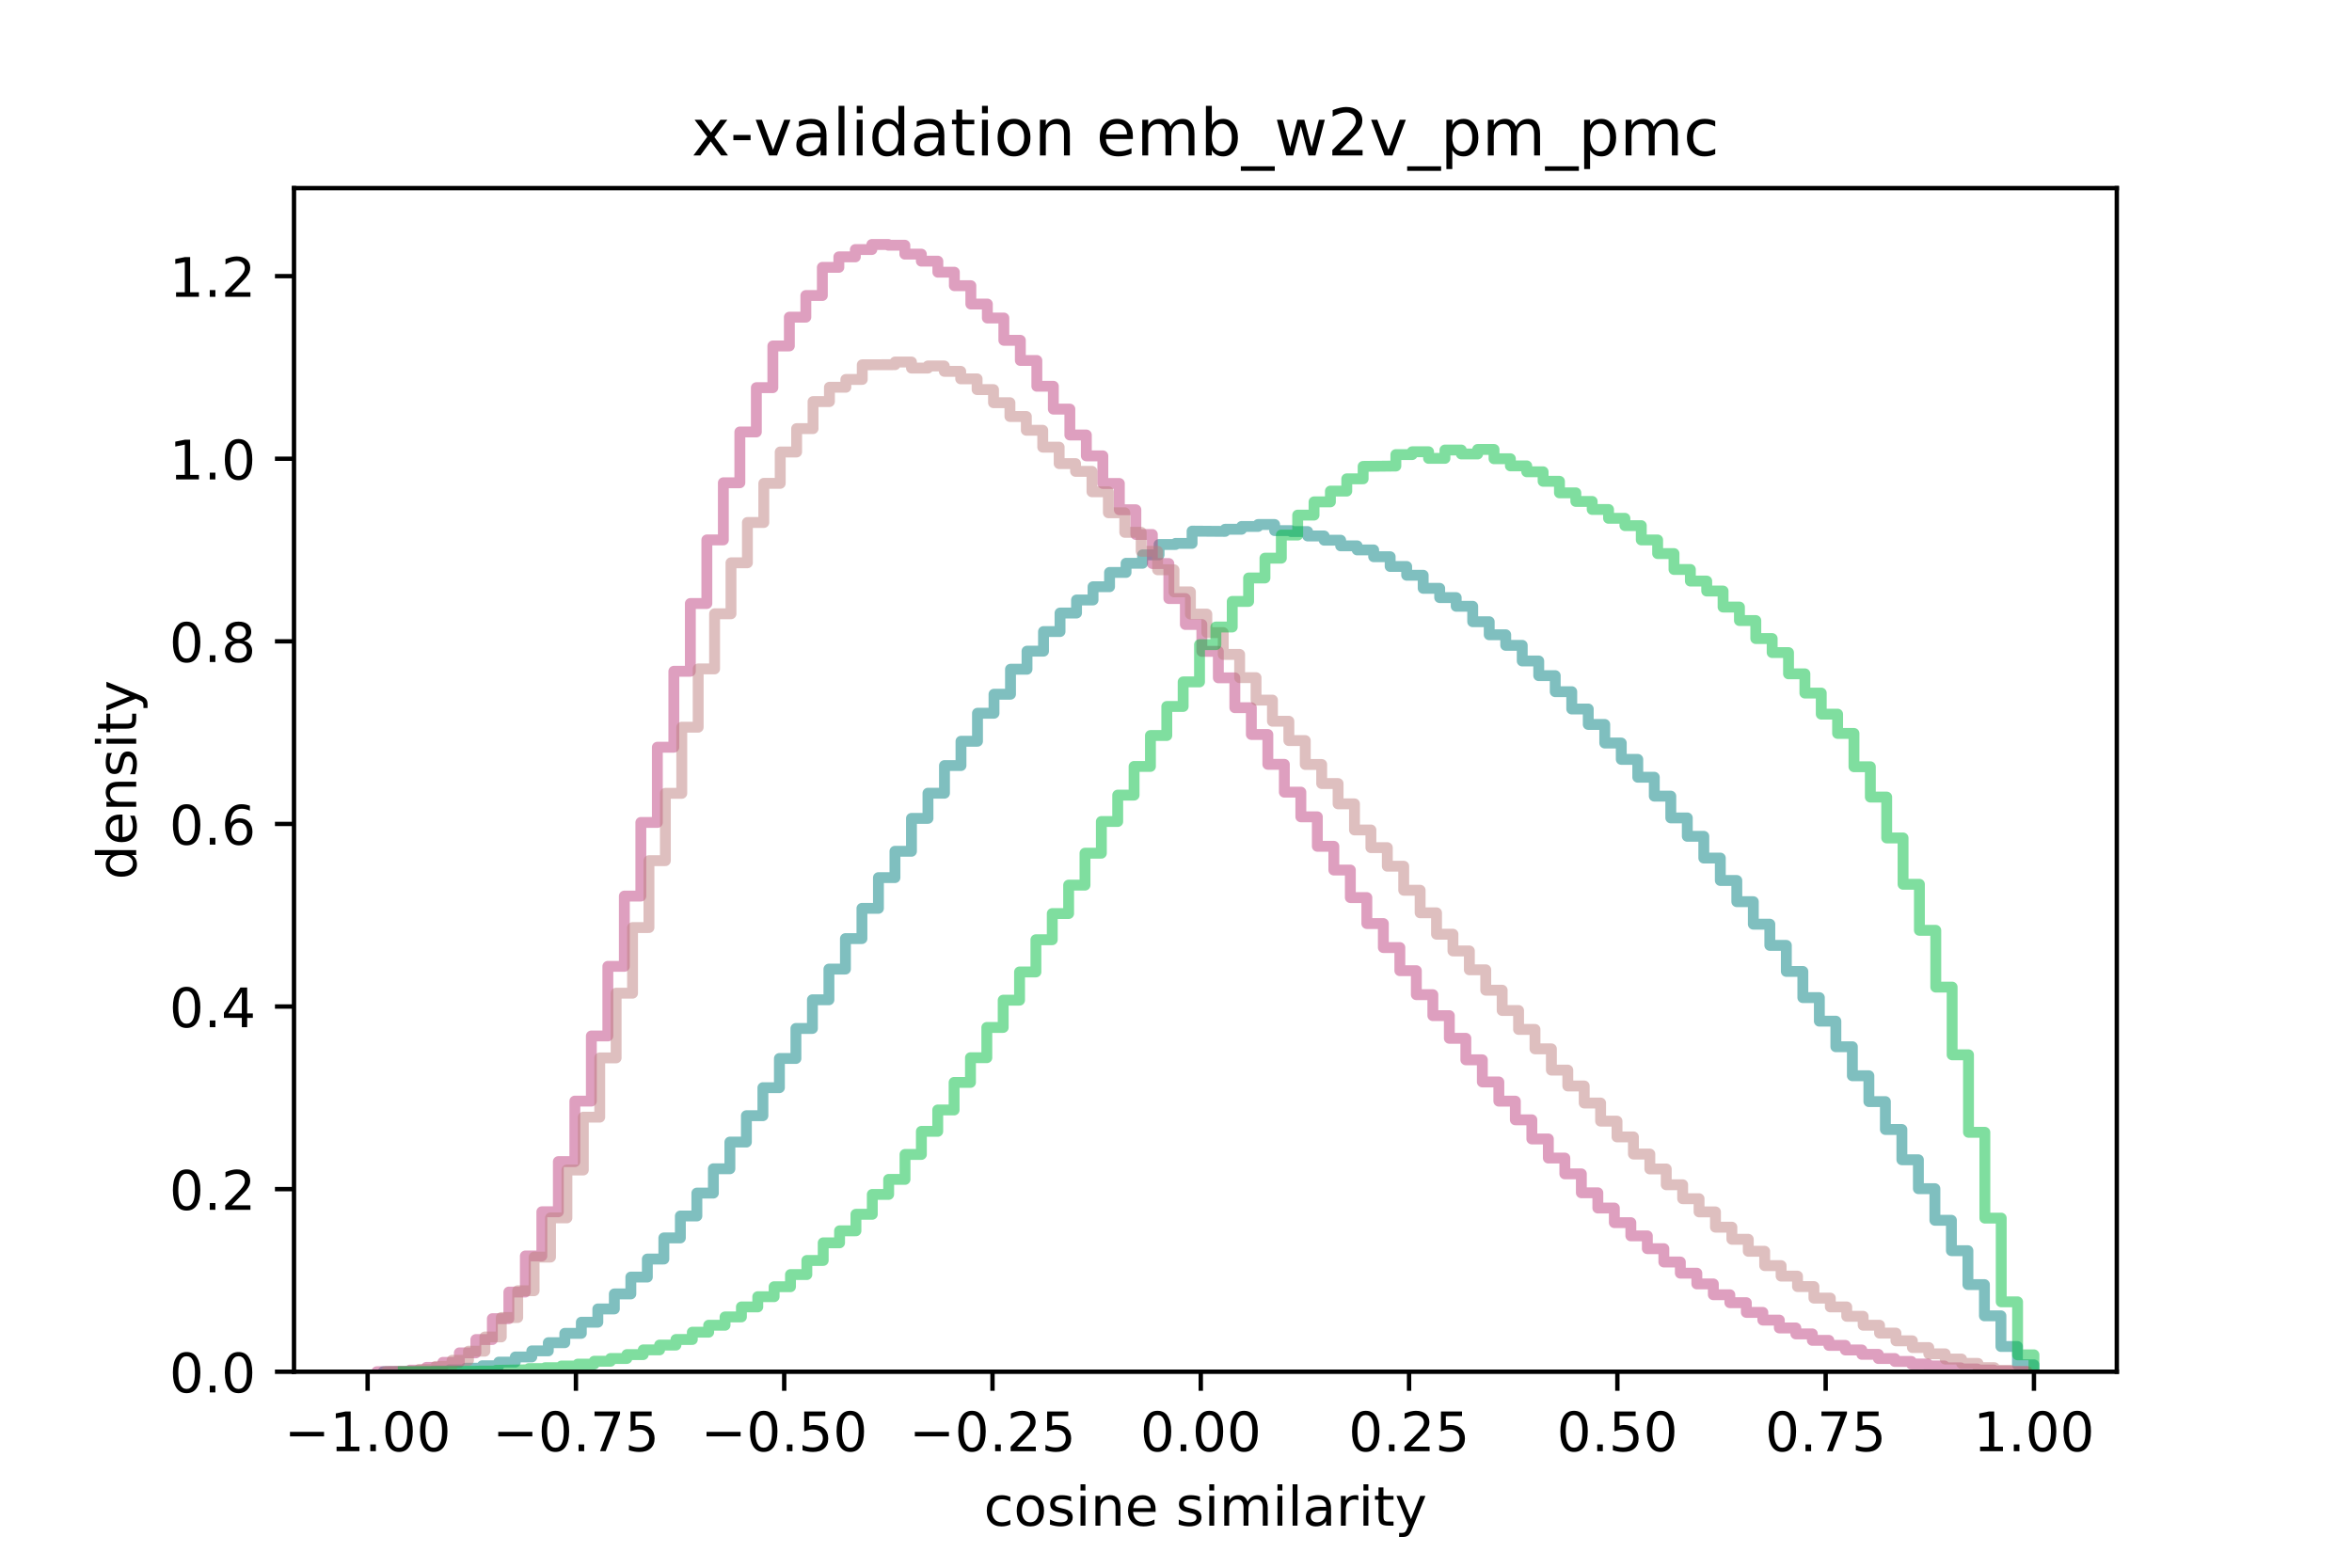 <?xml version="1.0" encoding="utf-8" standalone="no"?>
<!DOCTYPE svg PUBLIC "-//W3C//DTD SVG 1.1//EN"
  "http://www.w3.org/Graphics/SVG/1.1/DTD/svg11.dtd">
<!-- Created with matplotlib (https://matplotlib.org/) -->
<svg height="288pt" version="1.1" viewBox="0 0 432 288" width="432pt" xmlns="http://www.w3.org/2000/svg" xmlns:xlink="http://www.w3.org/1999/xlink">
 <defs>
  <style type="text/css">
*{stroke-linecap:butt;stroke-linejoin:round;}
  </style>
 </defs>
 <g id="figure_1">
  <g id="patch_1">
   <path d="M 0 288 
L 432 288 
L 432 0 
L 0 0 
z
" style="fill:#ffffff;"/>
  </g>
  <g id="axes_1">
   <g id="patch_2">
    <path d="M 54 252 
L 388.8 252 
L 388.8 34.56 
L 54 34.56 
z
" style="fill:#ffffff;"/>
   </g>
   <g id="patch_3">
    <path clip-path="url(#pef210418d8)" d="M 70.391 252 
L 70.391 251.997 
L 79.487 251.946 
L 79.487 251.856 
L 82.519 251.856 
L 82.519 251.659 
L 85.55 251.659 
L 85.55 251.354 
L 88.582 251.354 
L 88.582 250.9 
L 91.614 250.9 
L 91.614 250.233 
L 94.646 250.233 
L 94.646 249.287 
L 97.678 249.287 
L 97.678 248.17 
L 100.71 248.17 
L 100.71 246.667 
L 103.742 246.667 
L 103.742 244.948 
L 106.774 244.948 
L 106.774 242.904 
L 109.806 242.904 
L 109.806 240.466 
L 112.838 240.466 
L 112.838 237.706 
L 115.87 237.706 
L 115.87 234.611 
L 118.901 234.611 
L 118.901 231.298 
L 121.933 231.298 
L 121.933 227.419 
L 124.965 227.419 
L 124.965 223.39 
L 127.997 223.39 
L 127.997 219.182 
L 131.029 219.182 
L 131.029 214.716 
L 134.061 214.716 
L 134.061 209.809 
L 137.093 209.809 
L 137.093 204.966 
L 140.125 204.966 
L 140.125 199.818 
L 143.157 199.818 
L 143.157 194.454 
L 146.189 194.454 
L 146.189 188.937 
L 149.221 188.937 
L 149.221 183.671 
L 152.252 183.671 
L 152.252 178.03 
L 155.284 178.03 
L 155.284 172.429 
L 158.316 172.429 
L 158.316 166.872 
L 161.348 166.872 
L 161.348 161.229 
L 164.38 161.229 
L 164.38 156.389 
L 167.412 156.389 
L 167.412 150.347 
L 170.444 150.347 
L 170.444 145.72 
L 173.476 145.72 
L 173.476 140.641 
L 176.508 140.641 
L 176.508 136.175 
L 179.54 136.175 
L 179.54 131.03 
L 182.572 131.03 
L 182.572 127.535 
L 185.603 127.535 
L 185.603 122.943 
L 188.635 122.943 
L 188.635 119.625 
L 191.667 119.625 
L 191.667 116.024 
L 194.699 116.024 
L 194.699 112.622 
L 197.731 112.622 
L 197.731 110.222 
L 200.763 110.222 
L 200.763 107.788 
L 203.795 107.788 
L 203.795 105.161 
L 206.827 105.161 
L 206.827 103.478 
L 209.859 103.478 
L 209.859 101.929 
L 212.891 101.929 
L 212.891 100.027 
L 215.923 100.027 
L 215.923 99.825 
L 218.954 99.825 
L 218.954 97.574 
L 225.018 97.62 
L 225.018 97.231 
L 228.05 97.231 
L 228.05 96.714 
L 231.082 96.714 
L 231.082 96.355 
L 234.114 96.355 
L 234.114 97.476 
L 237.146 97.476 
L 237.146 97.651 
L 240.178 97.651 
L 240.178 98.463 
L 243.21 98.463 
L 243.21 99.238 
L 246.242 99.238 
L 246.242 100.278 
L 249.274 100.278 
L 249.274 101.025 
L 252.305 101.025 
L 252.305 102.276 
L 255.337 102.276 
L 255.337 104.066 
L 258.369 104.066 
L 258.369 105.678 
L 261.401 105.678 
L 261.401 108.081 
L 264.433 108.081 
L 264.433 109.786 
L 267.465 109.786 
L 267.465 111.379 
L 270.497 111.379 
L 270.497 114.217 
L 273.529 114.217 
L 273.529 116.612 
L 276.561 116.612 
L 276.561 118.557 
L 279.593 118.557 
L 279.593 121.428 
L 282.625 121.428 
L 282.625 124.124 
L 285.656 124.124 
L 285.656 127.07 
L 288.688 127.07 
L 288.688 130.251 
L 291.72 130.251 
L 291.72 133.089 
L 294.752 133.089 
L 294.752 136.503 
L 297.784 136.503 
L 297.784 139.504 
L 300.816 139.504 
L 300.816 142.784 
L 303.848 142.784 
L 303.848 146.257 
L 306.88 146.257 
L 306.88 150.26 
L 309.912 150.26 
L 309.912 153.639 
L 312.944 153.639 
L 312.944 157.634 
L 315.976 157.634 
L 315.976 161.754 
L 319.007 161.754 
L 319.007 165.649 
L 322.039 165.649 
L 322.039 169.782 
L 325.071 169.782 
L 325.071 173.678 
L 328.103 173.678 
L 328.103 178.462 
L 331.135 178.462 
L 331.135 183.273 
L 334.167 183.273 
L 334.167 187.599 
L 337.199 187.599 
L 337.199 192.296 
L 340.231 192.296 
L 340.231 197.628 
L 343.263 197.628 
L 343.263 202.375 
L 346.295 202.375 
L 346.295 207.499 
L 349.327 207.499 
L 349.327 213.061 
L 352.358 213.061 
L 352.358 218.373 
L 355.39 218.373 
L 355.39 224.178 
L 358.422 224.178 
L 358.422 229.763 
L 361.454 229.763 
L 361.454 235.993 
L 364.486 235.993 
L 364.486 241.732 
L 367.518 241.732 
L 367.518 247.363 
L 370.55 247.363 
L 370.55 250.727 
L 373.582 250.727 
L 373.582 252 
L 373.582 252 
" style="fill:none;opacity:0.5;stroke:#008080;stroke-linejoin:miter;stroke-width:2;"/>
   </g>
   <g id="patch_4">
    <path clip-path="url(#pef210418d8)" d="M 69.218 252 
L 69.218 251.994 
L 75.279 251.925 
L 75.279 251.707 
L 78.31 251.707 
L 78.31 251.206 
L 81.341 251.206 
L 81.341 250.28 
L 84.371 250.28 
L 84.371 248.537 
L 87.402 248.537 
L 87.402 246.09 
L 90.432 246.09 
L 90.432 242.252 
L 93.463 242.252 
L 93.463 237.363 
L 96.493 237.363 
L 96.493 230.731 
L 99.524 230.731 
L 99.524 222.615 
L 102.555 222.615 
L 102.555 213.398 
L 105.585 213.398 
L 105.585 202.284 
L 108.616 202.284 
L 108.616 190.316 
L 111.646 190.316 
L 111.646 177.53 
L 114.677 177.53 
L 114.677 164.618 
L 117.708 164.618 
L 117.708 151.092 
L 120.738 151.092 
L 120.738 137.274 
L 123.769 137.274 
L 123.769 123.32 
L 126.799 123.32 
L 126.799 110.87 
L 129.83 110.87 
L 129.83 99.188 
L 132.86 99.188 
L 132.86 88.69 
L 135.891 88.69 
L 135.891 79.355 
L 138.922 79.355 
L 138.922 71.218 
L 141.952 71.218 
L 141.952 63.554 
L 144.983 63.554 
L 144.983 58.267 
L 148.013 58.267 
L 148.013 54.29 
L 151.044 54.29 
L 151.044 49.116 
L 154.075 49.116 
L 154.075 47.188 
L 157.105 47.188 
L 157.105 45.842 
L 160.136 45.842 
L 160.136 44.914 
L 163.166 44.914 
L 163.166 45.051 
L 166.197 45.051 
L 166.197 46.687 
L 169.227 46.687 
L 169.227 47.976 
L 172.258 47.976 
L 172.258 50.003 
L 175.289 50.003 
L 175.289 52.485 
L 178.319 52.485 
L 178.319 55.853 
L 181.35 55.853 
L 181.35 58.422 
L 184.38 58.422 
L 184.38 62.518 
L 187.411 62.518 
L 187.411 66.22 
L 190.442 66.22 
L 190.442 70.959 
L 193.472 70.959 
L 193.472 75.158 
L 196.503 75.158 
L 196.503 79.913 
L 199.533 79.913 
L 199.533 83.747 
L 202.564 83.747 
L 202.564 88.819 
L 205.594 88.819 
L 205.594 93.647 
L 208.625 93.647 
L 208.625 98.19 
L 211.656 98.19 
L 211.656 103.528 
L 214.686 103.528 
L 214.686 109.958 
L 217.717 109.958 
L 217.717 114.721 
L 220.747 114.721 
L 220.747 119.659 
L 223.778 119.659 
L 223.778 124.523 
L 226.809 124.523 
L 226.809 130.011 
L 229.839 130.011 
L 229.839 134.932 
L 232.87 134.932 
L 232.87 140.414 
L 235.9 140.414 
L 235.9 145.526 
L 238.931 145.526 
L 238.931 150.06 
L 241.961 150.06 
L 241.961 155.472 
L 244.992 155.472 
L 244.992 159.833 
L 248.023 159.833 
L 248.023 164.896 
L 251.053 164.896 
L 251.053 169.664 
L 254.084 169.664 
L 254.084 174.077 
L 257.114 174.077 
L 257.114 178.323 
L 260.145 178.323 
L 260.145 182.732 
L 263.176 182.732 
L 263.176 186.584 
L 266.206 186.584 
L 266.206 190.748 
L 269.237 190.748 
L 269.237 194.701 
L 272.267 194.701 
L 272.267 198.765 
L 275.298 198.765 
L 275.298 202.292 
L 278.328 202.292 
L 278.328 205.721 
L 281.359 205.721 
L 281.359 209.236 
L 284.39 209.236 
L 284.39 212.747 
L 287.42 212.747 
L 287.42 215.651 
L 290.451 215.651 
L 290.451 219.126 
L 293.481 219.126 
L 293.481 221.927 
L 296.512 221.927 
L 296.512 224.612 
L 299.543 224.612 
L 299.543 227.041 
L 302.573 227.041 
L 302.573 229.395 
L 305.604 229.395 
L 305.604 231.843 
L 308.634 231.843 
L 308.634 233.895 
L 311.665 233.895 
L 311.665 235.867 
L 314.695 235.867 
L 314.695 237.857 
L 317.726 237.857 
L 317.726 239.316 
L 320.757 239.316 
L 320.757 241.099 
L 323.787 241.099 
L 323.787 242.517 
L 326.818 242.517 
L 326.818 243.958 
L 329.848 243.958 
L 329.848 245.051 
L 332.879 245.051 
L 332.879 246.236 
L 335.91 246.236 
L 335.91 247.159 
L 338.94 247.159 
L 338.94 248.004 
L 341.971 248.004 
L 341.971 248.806 
L 345.001 248.806 
L 345.001 249.576 
L 348.032 249.576 
L 348.032 250.114 
L 351.062 250.114 
L 351.062 250.581 
L 354.093 250.581 
L 354.093 250.938 
L 357.124 250.938 
L 357.124 251.288 
L 360.154 251.288 
L 360.154 251.496 
L 363.185 251.496 
L 363.185 251.688 
L 366.215 251.688 
L 366.215 251.867 
L 369.246 251.867 
L 369.246 251.985 
L 372.277 251.985 
L 372.277 252 
" style="fill:none;opacity:0.5;stroke:#bf4080;stroke-linejoin:miter;stroke-width:2;"/>
   </g>
   <g id="patch_5">
    <path clip-path="url(#pef210418d8)" d="M 70.976 252 
L 70.976 251.977 
L 77.004 251.907 
L 77.004 251.578 
L 80.017 251.578 
L 80.017 251.021 
L 83.031 251.021 
L 83.031 249.903 
L 86.045 249.903 
L 86.045 248.225 
L 89.058 248.225 
L 89.058 245.614 
L 92.072 245.614 
L 92.072 242.046 
L 95.086 242.046 
L 95.086 237.121 
L 98.1 237.121 
L 98.1 230.939 
L 101.113 230.939 
L 101.113 223.738 
L 104.127 223.738 
L 104.127 214.943 
L 107.141 214.943 
L 107.141 205.235 
L 110.154 205.235 
L 110.154 194.347 
L 113.168 194.347 
L 113.168 182.459 
L 116.182 182.459 
L 116.182 170.404 
L 119.196 170.404 
L 119.196 158.112 
L 122.209 158.112 
L 122.209 145.741 
L 125.223 145.741 
L 125.223 133.594 
L 128.237 133.594 
L 128.237 122.886 
L 131.25 122.886 
L 131.25 112.756 
L 134.264 112.756 
L 134.264 103.393 
L 137.278 103.393 
L 137.278 95.988 
L 140.291 95.988 
L 140.291 88.798 
L 143.305 88.798 
L 143.305 83.034 
L 146.319 83.034 
L 146.319 78.742 
L 149.333 78.742 
L 149.333 73.776 
L 152.346 73.776 
L 152.346 71.142 
L 155.36 71.142 
L 155.36 69.707 
L 158.374 69.707 
L 158.374 67.014 
L 164.401 66.996 
L 164.401 66.505 
L 167.415 66.505 
L 167.415 67.622 
L 170.428 67.622 
L 170.428 67.232 
L 173.442 67.232 
L 173.442 68.219 
L 176.456 68.219 
L 176.456 69.599 
L 179.47 69.599 
L 179.47 71.575 
L 182.483 71.575 
L 182.483 73.981 
L 185.497 73.981 
L 185.497 76.515 
L 188.511 76.515 
L 188.511 79.046 
L 191.524 79.046 
L 191.524 82.147 
L 194.538 82.147 
L 194.538 85.166 
L 197.552 85.166 
L 197.552 86.596 
L 200.566 86.596 
L 200.566 90.346 
L 203.579 90.346 
L 203.579 94.196 
L 206.593 94.196 
L 206.593 97.794 
L 209.607 97.794 
L 209.607 101.28 
L 212.62 101.28 
L 212.62 104.67 
L 215.634 104.67 
L 215.634 108.733 
L 218.648 108.733 
L 218.648 112.815 
L 221.661 112.815 
L 221.661 116.214 
L 224.675 116.214 
L 224.675 120.22 
L 227.689 120.22 
L 227.689 124.492 
L 230.703 124.492 
L 230.703 128.614 
L 233.716 128.614 
L 233.716 132.5 
L 236.73 132.5 
L 236.73 136.052 
L 239.744 136.052 
L 239.744 140.443 
L 242.757 140.443 
L 242.757 143.944 
L 245.771 143.944 
L 245.771 147.677 
L 248.785 147.677 
L 248.785 152.474 
L 251.799 152.474 
L 251.799 155.723 
L 254.812 155.723 
L 254.812 159.134 
L 257.826 159.134 
L 257.826 163.547 
L 260.84 163.547 
L 260.84 167.693 
L 263.853 167.693 
L 263.853 171.624 
L 266.867 171.624 
L 266.867 174.699 
L 269.881 174.699 
L 269.881 178.161 
L 272.894 178.161 
L 272.894 181.912 
L 275.908 181.912 
L 275.908 185.639 
L 278.922 185.639 
L 278.922 189.114 
L 281.936 189.114 
L 281.936 192.684 
L 284.949 192.684 
L 284.949 196.589 
L 287.963 196.589 
L 287.963 199.504 
L 290.977 199.504 
L 290.977 202.635 
L 293.99 202.635 
L 293.99 205.965 
L 297.004 205.965 
L 297.004 208.861 
L 300.018 208.861 
L 300.018 212.012 
L 303.031 212.012 
L 303.031 214.75 
L 306.045 214.75 
L 306.045 217.652 
L 309.059 217.652 
L 309.059 220.214 
L 312.073 220.214 
L 312.073 222.636 
L 315.086 222.636 
L 315.086 225.443 
L 318.1 225.443 
L 318.1 227.669 
L 321.114 227.669 
L 321.114 229.872 
L 324.127 229.872 
L 324.127 232.507 
L 327.141 232.507 
L 327.141 234.435 
L 330.155 234.435 
L 330.155 236.355 
L 333.169 236.355 
L 333.169 238.476 
L 336.182 238.476 
L 336.182 240.096 
L 339.196 240.096 
L 339.196 241.816 
L 342.21 241.816 
L 342.21 243.456 
L 345.223 243.456 
L 345.223 244.905 
L 348.237 244.905 
L 348.237 246.322 
L 351.251 246.322 
L 351.251 247.558 
L 354.264 247.558 
L 354.264 248.71 
L 357.278 248.71 
L 357.278 249.674 
L 360.292 249.674 
L 360.292 250.471 
L 363.306 250.471 
L 363.306 251.254 
L 366.319 251.254 
L 366.319 251.744 
L 369.333 251.744 
L 369.333 251.936 
L 372.347 251.936 
L 372.347 252 
" style="fill:none;opacity:0.5;stroke:#bf8080;stroke-linejoin:miter;stroke-width:2;"/>
   </g>
   <g id="patch_6">
    <path clip-path="url(#pef210418d8)" d="M 73.069 252 
L 73.069 252 
L 88.095 251.906 
L 88.095 251.887 
L 91.1 251.887 
L 91.1 251.748 
L 97.11 251.64 
L 97.11 251.424 
L 100.115 251.424 
L 100.115 251.265 
L 103.12 251.265 
L 103.12 250.951 
L 106.125 250.951 
L 106.125 250.603 
L 109.131 250.603 
L 109.131 250.075 
L 112.136 250.075 
L 112.136 249.567 
L 115.141 249.567 
L 115.141 248.853 
L 118.146 248.853 
L 118.146 247.985 
L 121.151 247.985 
L 121.151 247.102 
L 124.156 247.102 
L 124.156 246.079 
L 127.161 246.079 
L 127.161 244.738 
L 130.166 244.738 
L 130.166 243.459 
L 133.172 243.459 
L 133.172 241.931 
L 136.177 241.931 
L 136.177 240.094 
L 139.182 240.094 
L 139.182 238.217 
L 142.187 238.217 
L 142.187 236.385 
L 145.192 236.385 
L 145.192 234.152 
L 148.197 234.152 
L 148.197 231.561 
L 151.202 231.561 
L 151.202 228.322 
L 154.207 228.322 
L 154.207 226.115 
L 157.213 226.115 
L 157.213 223.076 
L 160.218 223.076 
L 160.218 219.425 
L 163.223 219.425 
L 163.223 216.665 
L 166.228 216.665 
L 166.228 212.081 
L 169.233 212.081 
L 169.233 207.84 
L 172.238 207.84 
L 172.238 203.912 
L 175.243 203.912 
L 175.243 198.85 
L 178.249 198.85 
L 178.249 194.314 
L 181.254 194.314 
L 181.254 188.753 
L 184.259 188.753 
L 184.259 183.744 
L 187.264 183.744 
L 187.264 178.557 
L 190.269 178.557 
L 190.269 172.636 
L 193.274 172.636 
L 193.274 167.829 
L 196.279 167.829 
L 196.279 162.607 
L 199.284 162.607 
L 199.284 156.742 
L 202.29 156.742 
L 202.29 150.919 
L 205.295 150.919 
L 205.295 146.073 
L 208.3 146.073 
L 208.3 140.801 
L 211.305 140.801 
L 211.305 135.121 
L 214.31 135.121 
L 214.31 129.787 
L 217.315 129.787 
L 217.315 125.271 
L 220.32 125.271 
L 220.32 118.427 
L 223.325 118.427 
L 223.325 115.19 
L 226.331 115.19 
L 226.331 110.486 
L 229.336 110.486 
L 229.336 106.181 
L 232.341 106.181 
L 232.341 102.541 
L 235.346 102.541 
L 235.346 98.297 
L 238.351 98.297 
L 238.351 94.631 
L 241.356 94.631 
L 241.356 92.196 
L 244.361 92.196 
L 244.361 90.219 
L 247.366 90.219 
L 247.366 87.967 
L 250.372 87.967 
L 250.372 85.679 
L 256.382 85.616 
L 256.382 83.513 
L 259.387 83.513 
L 259.387 82.992 
L 262.392 82.992 
L 262.392 84.206 
L 265.397 84.206 
L 265.397 82.675 
L 268.402 82.675 
L 268.402 83.4 
L 271.407 83.4 
L 271.407 82.566 
L 274.413 82.566 
L 274.413 84.276 
L 277.418 84.276 
L 277.418 85.585 
L 280.423 85.585 
L 280.423 86.669 
L 283.428 86.669 
L 283.428 88.419 
L 286.433 88.419 
L 286.433 90.539 
L 289.438 90.539 
L 289.438 92.117 
L 292.443 92.117 
L 292.443 93.594 
L 295.448 93.594 
L 295.448 95.221 
L 298.454 95.221 
L 298.454 96.564 
L 301.459 96.564 
L 301.459 99.191 
L 304.464 99.191 
L 304.464 101.697 
L 307.469 101.697 
L 307.469 104.618 
L 310.474 104.618 
L 310.474 106.745 
L 313.479 106.745 
L 313.479 108.578 
L 316.484 108.578 
L 316.484 111.523 
L 319.49 111.523 
L 319.49 114.001 
L 322.495 114.001 
L 322.495 117.309 
L 325.5 117.309 
L 325.5 119.884 
L 328.505 119.884 
L 328.505 123.79 
L 331.51 123.79 
L 331.51 127.323 
L 334.515 127.323 
L 334.515 131.194 
L 337.52 131.194 
L 337.52 134.736 
L 340.525 134.736 
L 340.525 140.859 
L 343.531 140.859 
L 343.531 146.431 
L 346.536 146.431 
L 346.536 153.939 
L 349.541 153.939 
L 349.541 162.45 
L 352.546 162.45 
L 352.546 170.91 
L 355.551 170.91 
L 355.551 181.34 
L 358.556 181.34 
L 358.556 193.778 
L 361.561 193.778 
L 361.561 208.016 
L 364.566 208.016 
L 364.566 223.782 
L 367.572 223.782 
L 367.572 239.16 
L 370.577 239.16 
L 370.577 248.895 
L 373.582 248.895 
L 373.582 252 
L 373.582 252 
" style="fill:none;opacity:0.5;stroke:#00bf40;stroke-linejoin:miter;stroke-width:2;"/>
   </g>
   <g id="matplotlib.axis_1">
    <g id="xtick_1">
     <g id="line2d_1">
      <defs>
       <path d="M 0 0 
L 0 3.5 
" id="ma474cb03d5" style="stroke:#000000;stroke-width:0.8;"/>
      </defs>
      <g>
       <use style="stroke:#000000;stroke-width:0.8;" x="67.523" xlink:href="#ma474cb03d5" y="252"/>
      </g>
     </g>
     <g id="text_1">
      <!-- −1.00 -->
      <defs>
       <path d="M 10.594 35.5 
L 73.188 35.5 
L 73.188 27.203 
L 10.594 27.203 
z
" id="DejaVuSans-8722"/>
       <path d="M 12.406 8.297 
L 28.516 8.297 
L 28.516 63.922 
L 10.984 60.406 
L 10.984 69.391 
L 28.422 72.906 
L 38.281 72.906 
L 38.281 8.297 
L 54.391 8.297 
L 54.391 0 
L 12.406 0 
z
" id="DejaVuSans-49"/>
       <path d="M 10.688 12.406 
L 21 12.406 
L 21 0 
L 10.688 0 
z
" id="DejaVuSans-46"/>
       <path d="M 31.781 66.406 
Q 24.172 66.406 20.328 58.906 
Q 16.5 51.422 16.5 36.375 
Q 16.5 21.391 20.328 13.891 
Q 24.172 6.391 31.781 6.391 
Q 39.453 6.391 43.281 13.891 
Q 47.125 21.391 47.125 36.375 
Q 47.125 51.422 43.281 58.906 
Q 39.453 66.406 31.781 66.406 
z
M 31.781 74.219 
Q 44.047 74.219 50.516 64.516 
Q 56.984 54.828 56.984 36.375 
Q 56.984 17.969 50.516 8.266 
Q 44.047 -1.422 31.781 -1.422 
Q 19.531 -1.422 13.062 8.266 
Q 6.594 17.969 6.594 36.375 
Q 6.594 54.828 13.062 64.516 
Q 19.531 74.219 31.781 74.219 
z
" id="DejaVuSans-48"/>
      </defs>
      <g transform="translate(52.2 266.598)scale(0.1 -0.1)">
       <use xlink:href="#DejaVuSans-8722"/>
       <use x="83.789" xlink:href="#DejaVuSans-49"/>
       <use x="147.412" xlink:href="#DejaVuSans-46"/>
       <use x="179.199" xlink:href="#DejaVuSans-48"/>
       <use x="242.822" xlink:href="#DejaVuSans-48"/>
      </g>
     </g>
    </g>
    <g id="xtick_2">
     <g id="line2d_2">
      <g>
       <use style="stroke:#000000;stroke-width:0.8;" x="105.78" xlink:href="#ma474cb03d5" y="252"/>
      </g>
     </g>
     <g id="text_2">
      <!-- −0.75 -->
      <defs>
       <path d="M 8.203 72.906 
L 55.078 72.906 
L 55.078 68.703 
L 28.609 0 
L 18.312 0 
L 43.219 64.594 
L 8.203 64.594 
z
" id="DejaVuSans-55"/>
       <path d="M 10.797 72.906 
L 49.516 72.906 
L 49.516 64.594 
L 19.828 64.594 
L 19.828 46.734 
Q 21.969 47.469 24.109 47.828 
Q 26.266 48.188 28.422 48.188 
Q 40.625 48.188 47.75 41.5 
Q 54.891 34.812 54.891 23.391 
Q 54.891 11.625 47.562 5.094 
Q 40.234 -1.422 26.906 -1.422 
Q 22.312 -1.422 17.547 -0.641 
Q 12.797 0.141 7.719 1.703 
L 7.719 11.625 
Q 12.109 9.234 16.797 8.062 
Q 21.484 6.891 26.703 6.891 
Q 35.156 6.891 40.078 11.328 
Q 45.016 15.766 45.016 23.391 
Q 45.016 31 40.078 35.438 
Q 35.156 39.891 26.703 39.891 
Q 22.75 39.891 18.812 39.016 
Q 14.891 38.141 10.797 36.281 
z
" id="DejaVuSans-53"/>
      </defs>
      <g transform="translate(90.458 266.598)scale(0.1 -0.1)">
       <use xlink:href="#DejaVuSans-8722"/>
       <use x="83.789" xlink:href="#DejaVuSans-48"/>
       <use x="147.412" xlink:href="#DejaVuSans-46"/>
       <use x="179.199" xlink:href="#DejaVuSans-55"/>
       <use x="242.822" xlink:href="#DejaVuSans-53"/>
      </g>
     </g>
    </g>
    <g id="xtick_3">
     <g id="line2d_3">
      <g>
       <use style="stroke:#000000;stroke-width:0.8;" x="144.038" xlink:href="#ma474cb03d5" y="252"/>
      </g>
     </g>
     <g id="text_3">
      <!-- −0.50 -->
      <g transform="translate(128.715 266.598)scale(0.1 -0.1)">
       <use xlink:href="#DejaVuSans-8722"/>
       <use x="83.789" xlink:href="#DejaVuSans-48"/>
       <use x="147.412" xlink:href="#DejaVuSans-46"/>
       <use x="179.199" xlink:href="#DejaVuSans-53"/>
       <use x="242.822" xlink:href="#DejaVuSans-48"/>
      </g>
     </g>
    </g>
    <g id="xtick_4">
     <g id="line2d_4">
      <g>
       <use style="stroke:#000000;stroke-width:0.8;" x="182.295" xlink:href="#ma474cb03d5" y="252"/>
      </g>
     </g>
     <g id="text_4">
      <!-- −0.25 -->
      <defs>
       <path d="M 19.188 8.297 
L 53.609 8.297 
L 53.609 0 
L 7.328 0 
L 7.328 8.297 
Q 12.938 14.109 22.625 23.891 
Q 32.328 33.688 34.812 36.531 
Q 39.547 41.844 41.422 45.531 
Q 43.312 49.219 43.312 52.781 
Q 43.312 58.594 39.234 62.25 
Q 35.156 65.922 28.609 65.922 
Q 23.969 65.922 18.812 64.312 
Q 13.672 62.703 7.812 59.422 
L 7.812 69.391 
Q 13.766 71.781 18.938 73 
Q 24.125 74.219 28.422 74.219 
Q 39.75 74.219 46.484 68.547 
Q 53.219 62.891 53.219 53.422 
Q 53.219 48.922 51.531 44.891 
Q 49.859 40.875 45.406 35.406 
Q 44.188 33.984 37.641 27.219 
Q 31.109 20.453 19.188 8.297 
z
" id="DejaVuSans-50"/>
      </defs>
      <g transform="translate(166.972 266.598)scale(0.1 -0.1)">
       <use xlink:href="#DejaVuSans-8722"/>
       <use x="83.789" xlink:href="#DejaVuSans-48"/>
       <use x="147.412" xlink:href="#DejaVuSans-46"/>
       <use x="179.199" xlink:href="#DejaVuSans-50"/>
       <use x="242.822" xlink:href="#DejaVuSans-53"/>
      </g>
     </g>
    </g>
    <g id="xtick_5">
     <g id="line2d_5">
      <g>
       <use style="stroke:#000000;stroke-width:0.8;" x="220.552" xlink:href="#ma474cb03d5" y="252"/>
      </g>
     </g>
     <g id="text_5">
      <!-- 0.00 -->
      <g transform="translate(209.42 266.598)scale(0.1 -0.1)">
       <use xlink:href="#DejaVuSans-48"/>
       <use x="63.623" xlink:href="#DejaVuSans-46"/>
       <use x="95.41" xlink:href="#DejaVuSans-48"/>
       <use x="159.033" xlink:href="#DejaVuSans-48"/>
      </g>
     </g>
    </g>
    <g id="xtick_6">
     <g id="line2d_6">
      <g>
       <use style="stroke:#000000;stroke-width:0.8;" x="258.81" xlink:href="#ma474cb03d5" y="252"/>
      </g>
     </g>
     <g id="text_6">
      <!-- 0.25 -->
      <g transform="translate(247.677 266.598)scale(0.1 -0.1)">
       <use xlink:href="#DejaVuSans-48"/>
       <use x="63.623" xlink:href="#DejaVuSans-46"/>
       <use x="95.41" xlink:href="#DejaVuSans-50"/>
       <use x="159.033" xlink:href="#DejaVuSans-53"/>
      </g>
     </g>
    </g>
    <g id="xtick_7">
     <g id="line2d_7">
      <g>
       <use style="stroke:#000000;stroke-width:0.8;" x="297.067" xlink:href="#ma474cb03d5" y="252"/>
      </g>
     </g>
     <g id="text_7">
      <!-- 0.50 -->
      <g transform="translate(285.934 266.598)scale(0.1 -0.1)">
       <use xlink:href="#DejaVuSans-48"/>
       <use x="63.623" xlink:href="#DejaVuSans-46"/>
       <use x="95.41" xlink:href="#DejaVuSans-53"/>
       <use x="159.033" xlink:href="#DejaVuSans-48"/>
      </g>
     </g>
    </g>
    <g id="xtick_8">
     <g id="line2d_8">
      <g>
       <use style="stroke:#000000;stroke-width:0.8;" x="335.324" xlink:href="#ma474cb03d5" y="252"/>
      </g>
     </g>
     <g id="text_8">
      <!-- 0.75 -->
      <g transform="translate(324.192 266.598)scale(0.1 -0.1)">
       <use xlink:href="#DejaVuSans-48"/>
       <use x="63.623" xlink:href="#DejaVuSans-46"/>
       <use x="95.41" xlink:href="#DejaVuSans-55"/>
       <use x="159.033" xlink:href="#DejaVuSans-53"/>
      </g>
     </g>
    </g>
    <g id="xtick_9">
     <g id="line2d_9">
      <g>
       <use style="stroke:#000000;stroke-width:0.8;" x="373.582" xlink:href="#ma474cb03d5" y="252"/>
      </g>
     </g>
     <g id="text_9">
      <!-- 1.00 -->
      <g transform="translate(362.449 266.598)scale(0.1 -0.1)">
       <use xlink:href="#DejaVuSans-49"/>
       <use x="63.623" xlink:href="#DejaVuSans-46"/>
       <use x="95.41" xlink:href="#DejaVuSans-48"/>
       <use x="159.033" xlink:href="#DejaVuSans-48"/>
      </g>
     </g>
    </g>
    <g id="text_10">
     <!-- cosine similarity -->
     <defs>
      <path d="M 48.781 52.594 
L 48.781 44.188 
Q 44.969 46.297 41.141 47.344 
Q 37.312 48.391 33.406 48.391 
Q 24.656 48.391 19.812 42.844 
Q 14.984 37.312 14.984 27.297 
Q 14.984 17.281 19.812 11.734 
Q 24.656 6.203 33.406 6.203 
Q 37.312 6.203 41.141 7.25 
Q 44.969 8.297 48.781 10.406 
L 48.781 2.094 
Q 45.016 0.344 40.984 -0.531 
Q 36.969 -1.422 32.422 -1.422 
Q 20.062 -1.422 12.781 6.344 
Q 5.516 14.109 5.516 27.297 
Q 5.516 40.672 12.859 48.328 
Q 20.219 56 33.016 56 
Q 37.156 56 41.109 55.141 
Q 45.062 54.297 48.781 52.594 
z
" id="DejaVuSans-99"/>
      <path d="M 30.609 48.391 
Q 23.391 48.391 19.188 42.75 
Q 14.984 37.109 14.984 27.297 
Q 14.984 17.484 19.156 11.844 
Q 23.344 6.203 30.609 6.203 
Q 37.797 6.203 41.984 11.859 
Q 46.188 17.531 46.188 27.297 
Q 46.188 37.016 41.984 42.703 
Q 37.797 48.391 30.609 48.391 
z
M 30.609 56 
Q 42.328 56 49.016 48.375 
Q 55.719 40.766 55.719 27.297 
Q 55.719 13.875 49.016 6.219 
Q 42.328 -1.422 30.609 -1.422 
Q 18.844 -1.422 12.172 6.219 
Q 5.516 13.875 5.516 27.297 
Q 5.516 40.766 12.172 48.375 
Q 18.844 56 30.609 56 
z
" id="DejaVuSans-111"/>
      <path d="M 44.281 53.078 
L 44.281 44.578 
Q 40.484 46.531 36.375 47.5 
Q 32.281 48.484 27.875 48.484 
Q 21.188 48.484 17.844 46.438 
Q 14.5 44.391 14.5 40.281 
Q 14.5 37.156 16.891 35.375 
Q 19.281 33.594 26.516 31.984 
L 29.594 31.297 
Q 39.156 29.25 43.188 25.516 
Q 47.219 21.781 47.219 15.094 
Q 47.219 7.469 41.188 3.016 
Q 35.156 -1.422 24.609 -1.422 
Q 20.219 -1.422 15.453 -0.562 
Q 10.688 0.297 5.422 2 
L 5.422 11.281 
Q 10.406 8.688 15.234 7.391 
Q 20.062 6.109 24.812 6.109 
Q 31.156 6.109 34.562 8.281 
Q 37.984 10.453 37.984 14.406 
Q 37.984 18.062 35.516 20.016 
Q 33.062 21.969 24.703 23.781 
L 21.578 24.516 
Q 13.234 26.266 9.516 29.906 
Q 5.812 33.547 5.812 39.891 
Q 5.812 47.609 11.281 51.797 
Q 16.75 56 26.812 56 
Q 31.781 56 36.172 55.266 
Q 40.578 54.547 44.281 53.078 
z
" id="DejaVuSans-115"/>
      <path d="M 9.422 54.688 
L 18.406 54.688 
L 18.406 0 
L 9.422 0 
z
M 9.422 75.984 
L 18.406 75.984 
L 18.406 64.594 
L 9.422 64.594 
z
" id="DejaVuSans-105"/>
      <path d="M 54.891 33.016 
L 54.891 0 
L 45.906 0 
L 45.906 32.719 
Q 45.906 40.484 42.875 44.328 
Q 39.844 48.188 33.797 48.188 
Q 26.516 48.188 22.312 43.547 
Q 18.109 38.922 18.109 30.906 
L 18.109 0 
L 9.078 0 
L 9.078 54.688 
L 18.109 54.688 
L 18.109 46.188 
Q 21.344 51.125 25.703 53.562 
Q 30.078 56 35.797 56 
Q 45.219 56 50.047 50.172 
Q 54.891 44.344 54.891 33.016 
z
" id="DejaVuSans-110"/>
      <path d="M 56.203 29.594 
L 56.203 25.203 
L 14.891 25.203 
Q 15.484 15.922 20.484 11.062 
Q 25.484 6.203 34.422 6.203 
Q 39.594 6.203 44.453 7.469 
Q 49.312 8.734 54.109 11.281 
L 54.109 2.781 
Q 49.266 0.734 44.188 -0.344 
Q 39.109 -1.422 33.891 -1.422 
Q 20.797 -1.422 13.156 6.188 
Q 5.516 13.812 5.516 26.812 
Q 5.516 40.234 12.766 48.109 
Q 20.016 56 32.328 56 
Q 43.359 56 49.781 48.891 
Q 56.203 41.797 56.203 29.594 
z
M 47.219 32.234 
Q 47.125 39.594 43.094 43.984 
Q 39.062 48.391 32.422 48.391 
Q 24.906 48.391 20.391 44.141 
Q 15.875 39.891 15.188 32.172 
z
" id="DejaVuSans-101"/>
      <path id="DejaVuSans-32"/>
      <path d="M 52 44.188 
Q 55.375 50.25 60.062 53.125 
Q 64.75 56 71.094 56 
Q 79.641 56 84.281 50.016 
Q 88.922 44.047 88.922 33.016 
L 88.922 0 
L 79.891 0 
L 79.891 32.719 
Q 79.891 40.578 77.094 44.375 
Q 74.312 48.188 68.609 48.188 
Q 61.625 48.188 57.562 43.547 
Q 53.516 38.922 53.516 30.906 
L 53.516 0 
L 44.484 0 
L 44.484 32.719 
Q 44.484 40.625 41.703 44.406 
Q 38.922 48.188 33.109 48.188 
Q 26.219 48.188 22.156 43.531 
Q 18.109 38.875 18.109 30.906 
L 18.109 0 
L 9.078 0 
L 9.078 54.688 
L 18.109 54.688 
L 18.109 46.188 
Q 21.188 51.219 25.484 53.609 
Q 29.781 56 35.688 56 
Q 41.656 56 45.828 52.969 
Q 50 49.953 52 44.188 
z
" id="DejaVuSans-109"/>
      <path d="M 9.422 75.984 
L 18.406 75.984 
L 18.406 0 
L 9.422 0 
z
" id="DejaVuSans-108"/>
      <path d="M 34.281 27.484 
Q 23.391 27.484 19.188 25 
Q 14.984 22.516 14.984 16.5 
Q 14.984 11.719 18.141 8.906 
Q 21.297 6.109 26.703 6.109 
Q 34.188 6.109 38.703 11.406 
Q 43.219 16.703 43.219 25.484 
L 43.219 27.484 
z
M 52.203 31.203 
L 52.203 0 
L 43.219 0 
L 43.219 8.297 
Q 40.141 3.328 35.547 0.953 
Q 30.953 -1.422 24.312 -1.422 
Q 15.922 -1.422 10.953 3.297 
Q 6 8.016 6 15.922 
Q 6 25.141 12.172 29.828 
Q 18.359 34.516 30.609 34.516 
L 43.219 34.516 
L 43.219 35.406 
Q 43.219 41.609 39.141 45 
Q 35.062 48.391 27.688 48.391 
Q 23 48.391 18.547 47.266 
Q 14.109 46.141 10.016 43.891 
L 10.016 52.203 
Q 14.938 54.109 19.578 55.047 
Q 24.219 56 28.609 56 
Q 40.484 56 46.344 49.844 
Q 52.203 43.703 52.203 31.203 
z
" id="DejaVuSans-97"/>
      <path d="M 41.109 46.297 
Q 39.594 47.172 37.812 47.578 
Q 36.031 48 33.891 48 
Q 26.266 48 22.188 43.047 
Q 18.109 38.094 18.109 28.812 
L 18.109 0 
L 9.078 0 
L 9.078 54.688 
L 18.109 54.688 
L 18.109 46.188 
Q 20.953 51.172 25.484 53.578 
Q 30.031 56 36.531 56 
Q 37.453 56 38.578 55.875 
Q 39.703 55.766 41.062 55.516 
z
" id="DejaVuSans-114"/>
      <path d="M 18.312 70.219 
L 18.312 54.688 
L 36.812 54.688 
L 36.812 47.703 
L 18.312 47.703 
L 18.312 18.016 
Q 18.312 11.328 20.141 9.422 
Q 21.969 7.516 27.594 7.516 
L 36.812 7.516 
L 36.812 0 
L 27.594 0 
Q 17.188 0 13.234 3.875 
Q 9.281 7.766 9.281 18.016 
L 9.281 47.703 
L 2.688 47.703 
L 2.688 54.688 
L 9.281 54.688 
L 9.281 70.219 
z
" id="DejaVuSans-116"/>
      <path d="M 32.172 -5.078 
Q 28.375 -14.844 24.75 -17.812 
Q 21.141 -20.797 15.094 -20.797 
L 7.906 -20.797 
L 7.906 -13.281 
L 13.188 -13.281 
Q 16.891 -13.281 18.938 -11.516 
Q 21 -9.766 23.484 -3.219 
L 25.094 0.875 
L 2.984 54.688 
L 12.5 54.688 
L 29.594 11.922 
L 46.688 54.688 
L 56.203 54.688 
z
" id="DejaVuSans-121"/>
     </defs>
     <g transform="translate(180.693 280.277)scale(0.1 -0.1)">
      <use xlink:href="#DejaVuSans-99"/>
      <use x="54.98" xlink:href="#DejaVuSans-111"/>
      <use x="116.162" xlink:href="#DejaVuSans-115"/>
      <use x="168.262" xlink:href="#DejaVuSans-105"/>
      <use x="196.045" xlink:href="#DejaVuSans-110"/>
      <use x="259.424" xlink:href="#DejaVuSans-101"/>
      <use x="320.947" xlink:href="#DejaVuSans-32"/>
      <use x="352.734" xlink:href="#DejaVuSans-115"/>
      <use x="404.834" xlink:href="#DejaVuSans-105"/>
      <use x="432.617" xlink:href="#DejaVuSans-109"/>
      <use x="530.029" xlink:href="#DejaVuSans-105"/>
      <use x="557.812" xlink:href="#DejaVuSans-108"/>
      <use x="585.596" xlink:href="#DejaVuSans-97"/>
      <use x="646.875" xlink:href="#DejaVuSans-114"/>
      <use x="687.988" xlink:href="#DejaVuSans-105"/>
      <use x="715.771" xlink:href="#DejaVuSans-116"/>
      <use x="754.98" xlink:href="#DejaVuSans-121"/>
     </g>
    </g>
   </g>
   <g id="matplotlib.axis_2">
    <g id="ytick_1">
     <g id="line2d_10">
      <defs>
       <path d="M 0 0 
L -3.5 0 
" id="m046d9d2a5b" style="stroke:#000000;stroke-width:0.8;"/>
      </defs>
      <g>
       <use style="stroke:#000000;stroke-width:0.8;" x="54" xlink:href="#m046d9d2a5b" y="252"/>
      </g>
     </g>
     <g id="text_11">
      <!-- 0.0 -->
      <g transform="translate(31.097 255.799)scale(0.1 -0.1)">
       <use xlink:href="#DejaVuSans-48"/>
       <use x="63.623" xlink:href="#DejaVuSans-46"/>
       <use x="95.41" xlink:href="#DejaVuSans-48"/>
      </g>
     </g>
    </g>
    <g id="ytick_2">
     <g id="line2d_11">
      <g>
       <use style="stroke:#000000;stroke-width:0.8;" x="54" xlink:href="#m046d9d2a5b" y="218.455"/>
      </g>
     </g>
     <g id="text_12">
      <!-- 0.2 -->
      <g transform="translate(31.097 222.254)scale(0.1 -0.1)">
       <use xlink:href="#DejaVuSans-48"/>
       <use x="63.623" xlink:href="#DejaVuSans-46"/>
       <use x="95.41" xlink:href="#DejaVuSans-50"/>
      </g>
     </g>
    </g>
    <g id="ytick_3">
     <g id="line2d_12">
      <g>
       <use style="stroke:#000000;stroke-width:0.8;" x="54" xlink:href="#m046d9d2a5b" y="184.91"/>
      </g>
     </g>
     <g id="text_13">
      <!-- 0.4 -->
      <defs>
       <path d="M 37.797 64.312 
L 12.891 25.391 
L 37.797 25.391 
z
M 35.203 72.906 
L 47.609 72.906 
L 47.609 25.391 
L 58.016 25.391 
L 58.016 17.188 
L 47.609 17.188 
L 47.609 0 
L 37.797 0 
L 37.797 17.188 
L 4.891 17.188 
L 4.891 26.703 
z
" id="DejaVuSans-52"/>
      </defs>
      <g transform="translate(31.097 188.709)scale(0.1 -0.1)">
       <use xlink:href="#DejaVuSans-48"/>
       <use x="63.623" xlink:href="#DejaVuSans-46"/>
       <use x="95.41" xlink:href="#DejaVuSans-52"/>
      </g>
     </g>
    </g>
    <g id="ytick_4">
     <g id="line2d_13">
      <g>
       <use style="stroke:#000000;stroke-width:0.8;" x="54" xlink:href="#m046d9d2a5b" y="151.365"/>
      </g>
     </g>
     <g id="text_14">
      <!-- 0.6 -->
      <defs>
       <path d="M 33.016 40.375 
Q 26.375 40.375 22.484 35.828 
Q 18.609 31.297 18.609 23.391 
Q 18.609 15.531 22.484 10.953 
Q 26.375 6.391 33.016 6.391 
Q 39.656 6.391 43.531 10.953 
Q 47.406 15.531 47.406 23.391 
Q 47.406 31.297 43.531 35.828 
Q 39.656 40.375 33.016 40.375 
z
M 52.594 71.297 
L 52.594 62.312 
Q 48.875 64.062 45.094 64.984 
Q 41.312 65.922 37.594 65.922 
Q 27.828 65.922 22.672 59.328 
Q 17.531 52.734 16.797 39.406 
Q 19.672 43.656 24.016 45.922 
Q 28.375 48.188 33.594 48.188 
Q 44.578 48.188 50.953 41.516 
Q 57.328 34.859 57.328 23.391 
Q 57.328 12.156 50.688 5.359 
Q 44.047 -1.422 33.016 -1.422 
Q 20.359 -1.422 13.672 8.266 
Q 6.984 17.969 6.984 36.375 
Q 6.984 53.656 15.188 63.938 
Q 23.391 74.219 37.203 74.219 
Q 40.922 74.219 44.703 73.484 
Q 48.484 72.75 52.594 71.297 
z
" id="DejaVuSans-54"/>
      </defs>
      <g transform="translate(31.097 155.164)scale(0.1 -0.1)">
       <use xlink:href="#DejaVuSans-48"/>
       <use x="63.623" xlink:href="#DejaVuSans-46"/>
       <use x="95.41" xlink:href="#DejaVuSans-54"/>
      </g>
     </g>
    </g>
    <g id="ytick_5">
     <g id="line2d_14">
      <g>
       <use style="stroke:#000000;stroke-width:0.8;" x="54" xlink:href="#m046d9d2a5b" y="117.82"/>
      </g>
     </g>
     <g id="text_15">
      <!-- 0.8 -->
      <defs>
       <path d="M 31.781 34.625 
Q 24.75 34.625 20.719 30.859 
Q 16.703 27.094 16.703 20.516 
Q 16.703 13.922 20.719 10.156 
Q 24.75 6.391 31.781 6.391 
Q 38.812 6.391 42.859 10.172 
Q 46.922 13.969 46.922 20.516 
Q 46.922 27.094 42.891 30.859 
Q 38.875 34.625 31.781 34.625 
z
M 21.922 38.812 
Q 15.578 40.375 12.031 44.719 
Q 8.5 49.078 8.5 55.328 
Q 8.5 64.062 14.719 69.141 
Q 20.953 74.219 31.781 74.219 
Q 42.672 74.219 48.875 69.141 
Q 55.078 64.062 55.078 55.328 
Q 55.078 49.078 51.531 44.719 
Q 48 40.375 41.703 38.812 
Q 48.828 37.156 52.797 32.312 
Q 56.781 27.484 56.781 20.516 
Q 56.781 9.906 50.312 4.234 
Q 43.844 -1.422 31.781 -1.422 
Q 19.734 -1.422 13.25 4.234 
Q 6.781 9.906 6.781 20.516 
Q 6.781 27.484 10.781 32.312 
Q 14.797 37.156 21.922 38.812 
z
M 18.312 54.391 
Q 18.312 48.734 21.844 45.562 
Q 25.391 42.391 31.781 42.391 
Q 38.141 42.391 41.719 45.562 
Q 45.312 48.734 45.312 54.391 
Q 45.312 60.062 41.719 63.234 
Q 38.141 66.406 31.781 66.406 
Q 25.391 66.406 21.844 63.234 
Q 18.312 60.062 18.312 54.391 
z
" id="DejaVuSans-56"/>
      </defs>
      <g transform="translate(31.097 121.619)scale(0.1 -0.1)">
       <use xlink:href="#DejaVuSans-48"/>
       <use x="63.623" xlink:href="#DejaVuSans-46"/>
       <use x="95.41" xlink:href="#DejaVuSans-56"/>
      </g>
     </g>
    </g>
    <g id="ytick_6">
     <g id="line2d_15">
      <g>
       <use style="stroke:#000000;stroke-width:0.8;" x="54" xlink:href="#m046d9d2a5b" y="84.274"/>
      </g>
     </g>
     <g id="text_16">
      <!-- 1.0 -->
      <g transform="translate(31.097 88.074)scale(0.1 -0.1)">
       <use xlink:href="#DejaVuSans-49"/>
       <use x="63.623" xlink:href="#DejaVuSans-46"/>
       <use x="95.41" xlink:href="#DejaVuSans-48"/>
      </g>
     </g>
    </g>
    <g id="ytick_7">
     <g id="line2d_16">
      <g>
       <use style="stroke:#000000;stroke-width:0.8;" x="54" xlink:href="#m046d9d2a5b" y="50.729"/>
      </g>
     </g>
     <g id="text_17">
      <!-- 1.2 -->
      <g transform="translate(31.097 54.528)scale(0.1 -0.1)">
       <use xlink:href="#DejaVuSans-49"/>
       <use x="63.623" xlink:href="#DejaVuSans-46"/>
       <use x="95.41" xlink:href="#DejaVuSans-50"/>
      </g>
     </g>
    </g>
    <g id="text_18">
     <!-- density -->
     <defs>
      <path d="M 45.406 46.391 
L 45.406 75.984 
L 54.391 75.984 
L 54.391 0 
L 45.406 0 
L 45.406 8.203 
Q 42.578 3.328 38.25 0.953 
Q 33.938 -1.422 27.875 -1.422 
Q 17.969 -1.422 11.734 6.484 
Q 5.516 14.406 5.516 27.297 
Q 5.516 40.188 11.734 48.094 
Q 17.969 56 27.875 56 
Q 33.938 56 38.25 53.625 
Q 42.578 51.266 45.406 46.391 
z
M 14.797 27.297 
Q 14.797 17.391 18.875 11.75 
Q 22.953 6.109 30.078 6.109 
Q 37.203 6.109 41.297 11.75 
Q 45.406 17.391 45.406 27.297 
Q 45.406 37.203 41.297 42.844 
Q 37.203 48.484 30.078 48.484 
Q 22.953 48.484 18.875 42.844 
Q 14.797 37.203 14.797 27.297 
z
" id="DejaVuSans-100"/>
     </defs>
     <g transform="translate(25.017 161.613)rotate(-90)scale(0.1 -0.1)">
      <use xlink:href="#DejaVuSans-100"/>
      <use x="63.477" xlink:href="#DejaVuSans-101"/>
      <use x="125" xlink:href="#DejaVuSans-110"/>
      <use x="188.379" xlink:href="#DejaVuSans-115"/>
      <use x="240.479" xlink:href="#DejaVuSans-105"/>
      <use x="268.262" xlink:href="#DejaVuSans-116"/>
      <use x="307.471" xlink:href="#DejaVuSans-121"/>
     </g>
    </g>
   </g>
   <g id="patch_7">
    <path d="M 54 252 
L 54 34.56 
" style="fill:none;stroke:#000000;stroke-linecap:square;stroke-linejoin:miter;stroke-width:0.8;"/>
   </g>
   <g id="patch_8">
    <path d="M 388.8 252 
L 388.8 34.56 
" style="fill:none;stroke:#000000;stroke-linecap:square;stroke-linejoin:miter;stroke-width:0.8;"/>
   </g>
   <g id="patch_9">
    <path d="M 54 252 
L 388.8 252 
" style="fill:none;stroke:#000000;stroke-linecap:square;stroke-linejoin:miter;stroke-width:0.8;"/>
   </g>
   <g id="patch_10">
    <path d="M 54 34.56 
L 388.8 34.56 
" style="fill:none;stroke:#000000;stroke-linecap:square;stroke-linejoin:miter;stroke-width:0.8;"/>
   </g>
   <g id="text_19">
    <!-- x-validation emb_w2v_pm_pmc -->
    <defs>
     <path d="M 54.891 54.688 
L 35.109 28.078 
L 55.906 0 
L 45.312 0 
L 29.391 21.484 
L 13.484 0 
L 2.875 0 
L 24.125 28.609 
L 4.688 54.688 
L 15.281 54.688 
L 29.781 35.203 
L 44.281 54.688 
z
" id="DejaVuSans-120"/>
     <path d="M 4.891 31.391 
L 31.203 31.391 
L 31.203 23.391 
L 4.891 23.391 
z
" id="DejaVuSans-45"/>
     <path d="M 2.984 54.688 
L 12.5 54.688 
L 29.594 8.797 
L 46.688 54.688 
L 56.203 54.688 
L 35.688 0 
L 23.484 0 
z
" id="DejaVuSans-118"/>
     <path d="M 48.688 27.297 
Q 48.688 37.203 44.609 42.844 
Q 40.531 48.484 33.406 48.484 
Q 26.266 48.484 22.188 42.844 
Q 18.109 37.203 18.109 27.297 
Q 18.109 17.391 22.188 11.75 
Q 26.266 6.109 33.406 6.109 
Q 40.531 6.109 44.609 11.75 
Q 48.688 17.391 48.688 27.297 
z
M 18.109 46.391 
Q 20.953 51.266 25.266 53.625 
Q 29.594 56 35.594 56 
Q 45.562 56 51.781 48.094 
Q 58.016 40.188 58.016 27.297 
Q 58.016 14.406 51.781 6.484 
Q 45.562 -1.422 35.594 -1.422 
Q 29.594 -1.422 25.266 0.953 
Q 20.953 3.328 18.109 8.203 
L 18.109 0 
L 9.078 0 
L 9.078 75.984 
L 18.109 75.984 
z
" id="DejaVuSans-98"/>
     <path d="M 50.984 -16.609 
L 50.984 -23.578 
L -0.984 -23.578 
L -0.984 -16.609 
z
" id="DejaVuSans-95"/>
     <path d="M 4.203 54.688 
L 13.188 54.688 
L 24.422 12.016 
L 35.594 54.688 
L 46.188 54.688 
L 57.422 12.016 
L 68.609 54.688 
L 77.594 54.688 
L 63.281 0 
L 52.688 0 
L 40.922 44.828 
L 29.109 0 
L 18.5 0 
z
" id="DejaVuSans-119"/>
     <path d="M 18.109 8.203 
L 18.109 -20.797 
L 9.078 -20.797 
L 9.078 54.688 
L 18.109 54.688 
L 18.109 46.391 
Q 20.953 51.266 25.266 53.625 
Q 29.594 56 35.594 56 
Q 45.562 56 51.781 48.094 
Q 58.016 40.188 58.016 27.297 
Q 58.016 14.406 51.781 6.484 
Q 45.562 -1.422 35.594 -1.422 
Q 29.594 -1.422 25.266 0.953 
Q 20.953 3.328 18.109 8.203 
z
M 48.688 27.297 
Q 48.688 37.203 44.609 42.844 
Q 40.531 48.484 33.406 48.484 
Q 26.266 48.484 22.188 42.844 
Q 18.109 37.203 18.109 27.297 
Q 18.109 17.391 22.188 11.75 
Q 26.266 6.109 33.406 6.109 
Q 40.531 6.109 44.609 11.75 
Q 48.688 17.391 48.688 27.297 
z
" id="DejaVuSans-112"/>
    </defs>
    <g transform="translate(127.012 28.56)scale(0.12 -0.12)">
     <use xlink:href="#DejaVuSans-120"/>
     <use x="59.18" xlink:href="#DejaVuSans-45"/>
     <use x="95.232" xlink:href="#DejaVuSans-118"/>
     <use x="154.412" xlink:href="#DejaVuSans-97"/>
     <use x="215.691" xlink:href="#DejaVuSans-108"/>
     <use x="243.475" xlink:href="#DejaVuSans-105"/>
     <use x="271.258" xlink:href="#DejaVuSans-100"/>
     <use x="334.734" xlink:href="#DejaVuSans-97"/>
     <use x="396.014" xlink:href="#DejaVuSans-116"/>
     <use x="435.223" xlink:href="#DejaVuSans-105"/>
     <use x="463.006" xlink:href="#DejaVuSans-111"/>
     <use x="524.188" xlink:href="#DejaVuSans-110"/>
     <use x="587.566" xlink:href="#DejaVuSans-32"/>
     <use x="619.354" xlink:href="#DejaVuSans-101"/>
     <use x="680.877" xlink:href="#DejaVuSans-109"/>
     <use x="778.289" xlink:href="#DejaVuSans-98"/>
     <use x="841.766" xlink:href="#DejaVuSans-95"/>
     <use x="891.766" xlink:href="#DejaVuSans-119"/>
     <use x="973.553" xlink:href="#DejaVuSans-50"/>
     <use x="1037.176" xlink:href="#DejaVuSans-118"/>
     <use x="1096.355" xlink:href="#DejaVuSans-95"/>
     <use x="1146.355" xlink:href="#DejaVuSans-112"/>
     <use x="1209.832" xlink:href="#DejaVuSans-109"/>
     <use x="1307.244" xlink:href="#DejaVuSans-95"/>
     <use x="1357.244" xlink:href="#DejaVuSans-112"/>
     <use x="1420.721" xlink:href="#DejaVuSans-109"/>
     <use x="1518.133" xlink:href="#DejaVuSans-99"/>
    </g>
   </g>
  </g>
 </g>
 <defs>
  <clipPath id="pef210418d8">
   <rect height="217.44" width="334.8" x="54" y="34.56"/>
  </clipPath>
 </defs>
</svg>
